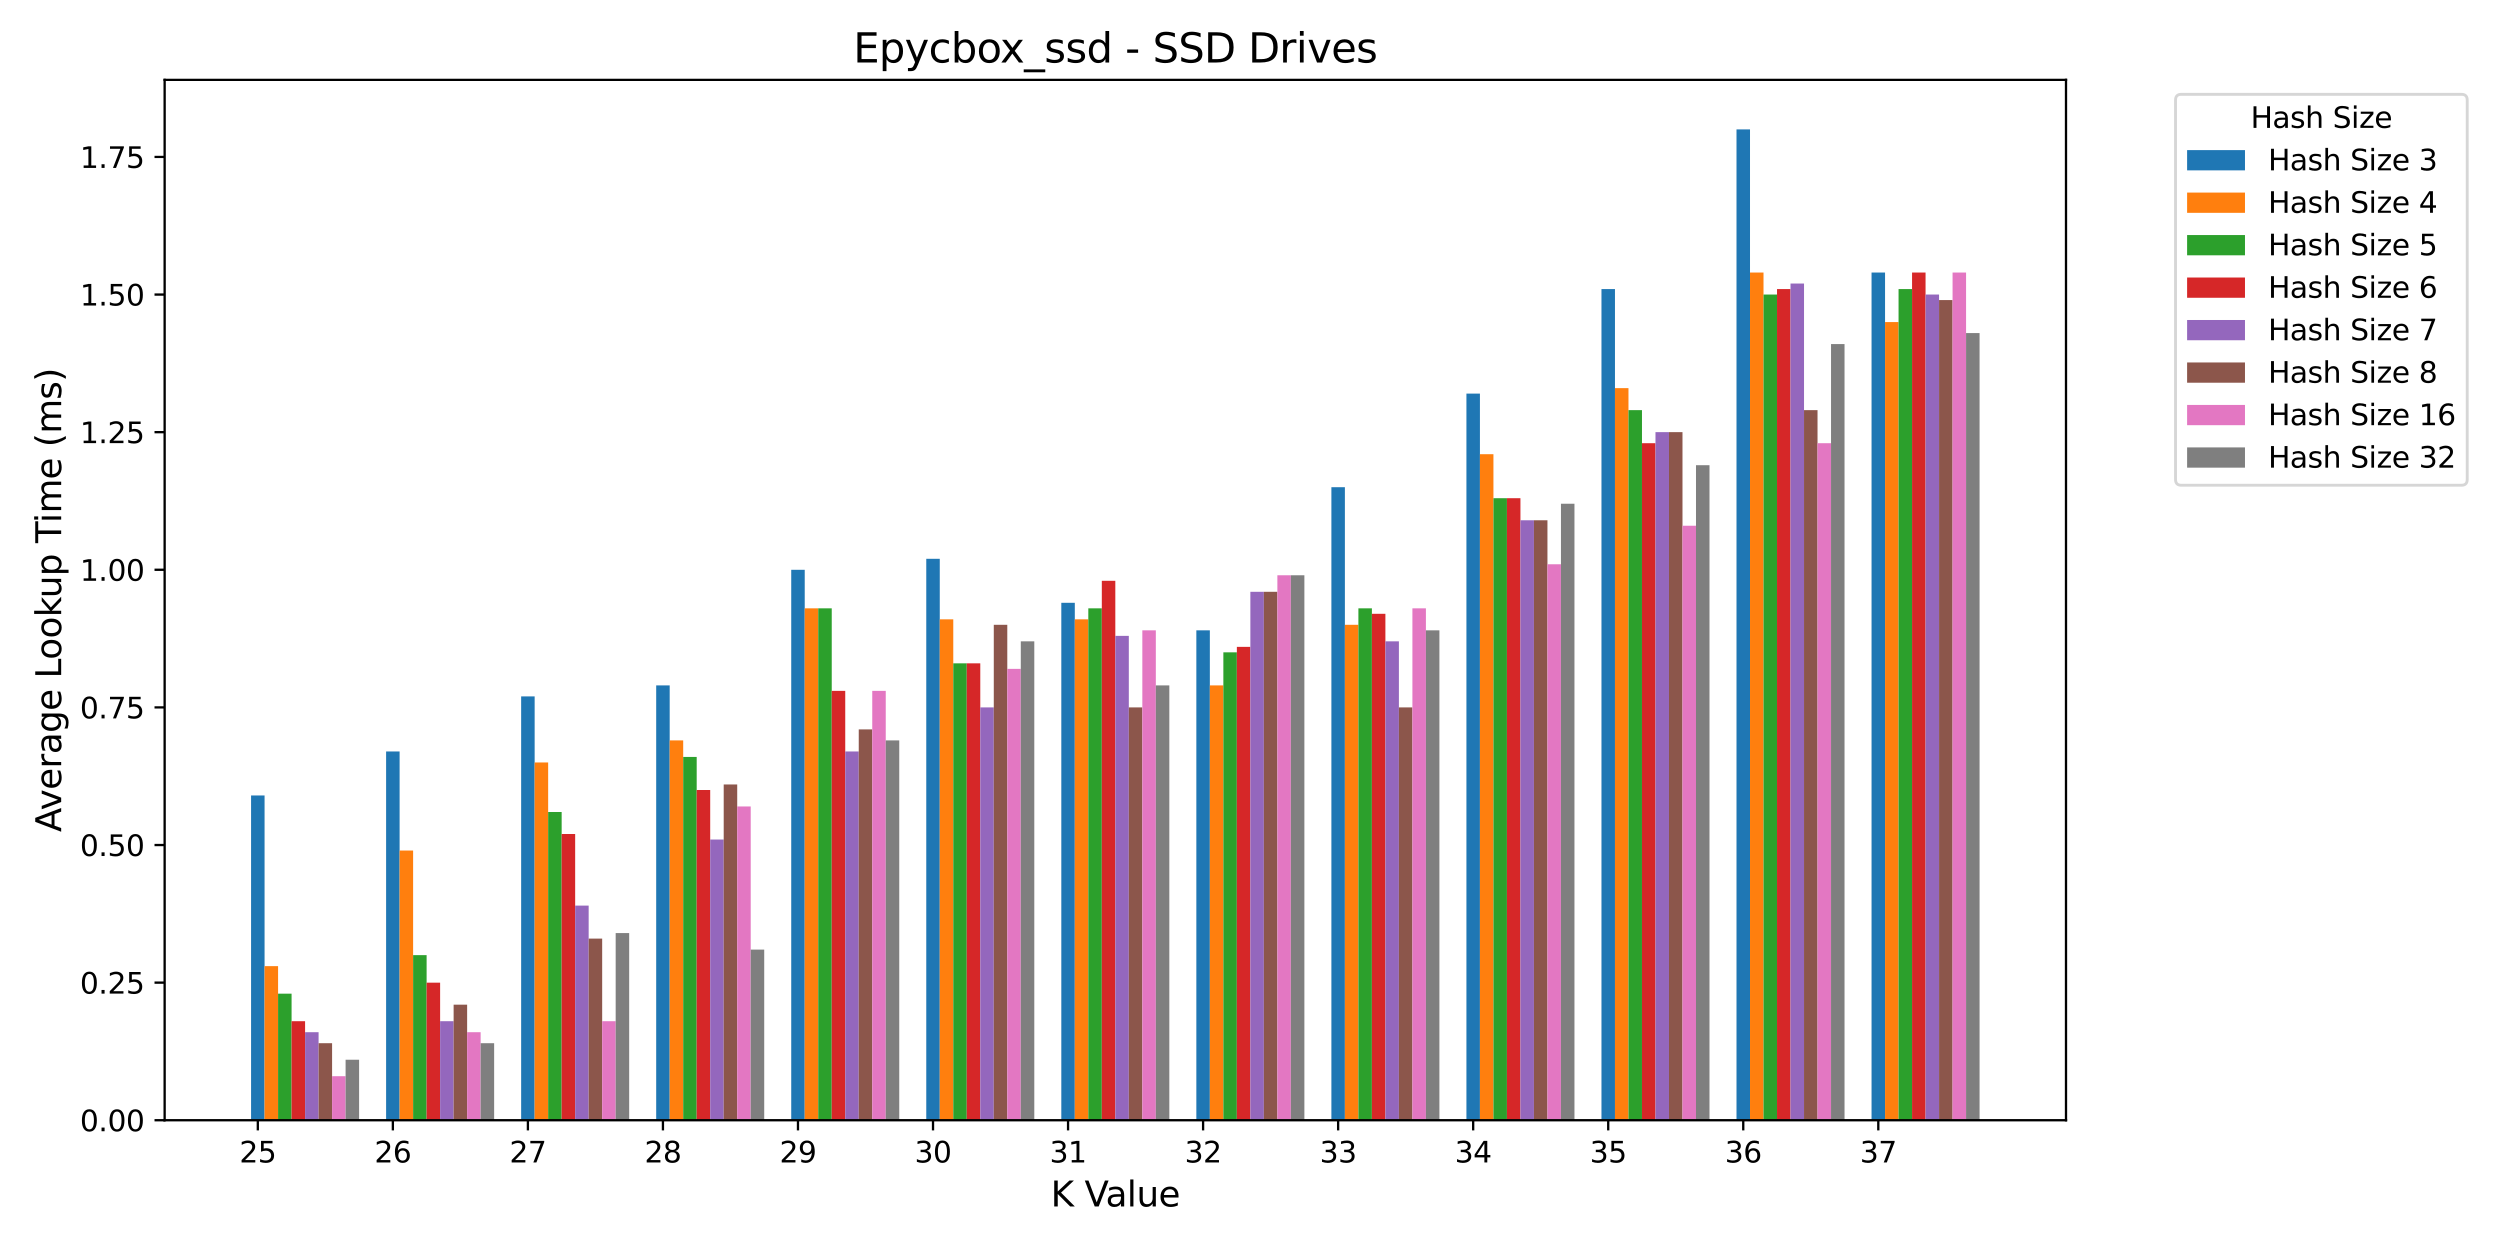 <?xml version="1.0" encoding="utf-8" standalone="no"?>
<!DOCTYPE svg PUBLIC "-//W3C//DTD SVG 1.1//EN"
  "http://www.w3.org/Graphics/SVG/1.1/DTD/svg11.dtd">
<svg xmlns:xlink="http://www.w3.org/1999/xlink" width="864pt" height="432pt" viewBox="0 0 864 432" xmlns="http://www.w3.org/2000/svg" version="1.1">
 <defs>
  <style type="text/css">*{stroke-linejoin: round; stroke-linecap: butt}</style>
 </defs>
 <g id="figure_1">
  <g id="patch_1">
   <path d="M 0 432 
L 864 432 
L 864 0 
L 0 0 
z
" style="fill: #ffffff"/>
  </g>
  <g id="axes_1">
   <g id="patch_2">
    <path d="M 56.9 387.16 
L 714.01 387.16 
L 714.01 27.6 
L 56.9 27.6 
z
" style="fill: #ffffff"/>
   </g>
   <g id="patch_3">
    <path d="M 86.769 387.16 
L 91.436 387.16 
L 91.436 274.916 
L 86.769 274.916 
z
" clip-path="url(#p1b4d7ae58d)" style="fill: #1f77b4"/>
   </g>
   <g id="patch_4">
    <path d="M 133.438 387.16 
L 138.105 387.16 
L 138.105 259.697 
L 133.438 259.697 
z
" clip-path="url(#p1b4d7ae58d)" style="fill: #1f77b4"/>
   </g>
   <g id="patch_5">
    <path d="M 180.108 387.16 
L 184.775 387.16 
L 184.775 240.673 
L 180.108 240.673 
z
" clip-path="url(#p1b4d7ae58d)" style="fill: #1f77b4"/>
   </g>
   <g id="patch_6">
    <path d="M 226.778 387.16 
L 231.445 387.16 
L 231.445 236.868 
L 226.778 236.868 
z
" clip-path="url(#p1b4d7ae58d)" style="fill: #1f77b4"/>
   </g>
   <g id="patch_7">
    <path d="M 273.448 387.16 
L 278.115 387.16 
L 278.115 196.917 
L 273.448 196.917 
z
" clip-path="url(#p1b4d7ae58d)" style="fill: #1f77b4"/>
   </g>
   <g id="patch_8">
    <path d="M 320.117 387.16 
L 324.784 387.16 
L 324.784 193.112 
L 320.117 193.112 
z
" clip-path="url(#p1b4d7ae58d)" style="fill: #1f77b4"/>
   </g>
   <g id="patch_9">
    <path d="M 366.787 387.16 
L 371.454 387.16 
L 371.454 208.331 
L 366.787 208.331 
z
" clip-path="url(#p1b4d7ae58d)" style="fill: #1f77b4"/>
   </g>
   <g id="patch_10">
    <path d="M 413.457 387.16 
L 418.124 387.16 
L 418.124 217.843 
L 413.457 217.843 
z
" clip-path="url(#p1b4d7ae58d)" style="fill: #1f77b4"/>
   </g>
   <g id="patch_11">
    <path d="M 460.127 387.16 
L 464.794 387.16 
L 464.794 168.38 
L 460.127 168.38 
z
" clip-path="url(#p1b4d7ae58d)" style="fill: #1f77b4"/>
   </g>
   <g id="patch_12">
    <path d="M 506.796 387.16 
L 511.463 387.16 
L 511.463 136.039 
L 506.796 136.039 
z
" clip-path="url(#p1b4d7ae58d)" style="fill: #1f77b4"/>
   </g>
   <g id="patch_13">
    <path d="M 553.466 387.16 
L 558.133 387.16 
L 558.133 99.892 
L 553.466 99.892 
z
" clip-path="url(#p1b4d7ae58d)" style="fill: #1f77b4"/>
   </g>
   <g id="patch_14">
    <path d="M 600.136 387.16 
L 604.803 387.16 
L 604.803 44.722 
L 600.136 44.722 
z
" clip-path="url(#p1b4d7ae58d)" style="fill: #1f77b4"/>
   </g>
   <g id="patch_15">
    <path d="M 646.806 387.16 
L 651.473 387.16 
L 651.473 94.185 
L 646.806 94.185 
z
" clip-path="url(#p1b4d7ae58d)" style="fill: #1f77b4"/>
   </g>
   <g id="patch_16">
    <path d="M 91.436 387.16 
L 96.103 387.16 
L 96.103 333.892 
L 91.436 333.892 
z
" clip-path="url(#p1b4d7ae58d)" style="fill: #ff7f0e"/>
   </g>
   <g id="patch_17">
    <path d="M 138.105 387.16 
L 142.772 387.16 
L 142.772 293.941 
L 138.105 293.941 
z
" clip-path="url(#p1b4d7ae58d)" style="fill: #ff7f0e"/>
   </g>
   <g id="patch_18">
    <path d="M 184.775 387.16 
L 189.442 387.16 
L 189.442 263.502 
L 184.775 263.502 
z
" clip-path="url(#p1b4d7ae58d)" style="fill: #ff7f0e"/>
   </g>
   <g id="patch_19">
    <path d="M 231.445 387.16 
L 236.112 387.16 
L 236.112 255.892 
L 231.445 255.892 
z
" clip-path="url(#p1b4d7ae58d)" style="fill: #ff7f0e"/>
   </g>
   <g id="patch_20">
    <path d="M 278.115 387.16 
L 282.782 387.16 
L 282.782 210.234 
L 278.115 210.234 
z
" clip-path="url(#p1b4d7ae58d)" style="fill: #ff7f0e"/>
   </g>
   <g id="patch_21">
    <path d="M 324.784 387.16 
L 329.451 387.16 
L 329.451 214.039 
L 324.784 214.039 
z
" clip-path="url(#p1b4d7ae58d)" style="fill: #ff7f0e"/>
   </g>
   <g id="patch_22">
    <path d="M 371.454 387.16 
L 376.121 387.16 
L 376.121 214.039 
L 371.454 214.039 
z
" clip-path="url(#p1b4d7ae58d)" style="fill: #ff7f0e"/>
   </g>
   <g id="patch_23">
    <path d="M 418.124 387.16 
L 422.791 387.16 
L 422.791 236.868 
L 418.124 236.868 
z
" clip-path="url(#p1b4d7ae58d)" style="fill: #ff7f0e"/>
   </g>
   <g id="patch_24">
    <path d="M 464.794 387.16 
L 469.461 387.16 
L 469.461 215.941 
L 464.794 215.941 
z
" clip-path="url(#p1b4d7ae58d)" style="fill: #ff7f0e"/>
   </g>
   <g id="patch_25">
    <path d="M 511.463 387.16 
L 516.13 387.16 
L 516.13 156.966 
L 511.463 156.966 
z
" clip-path="url(#p1b4d7ae58d)" style="fill: #ff7f0e"/>
   </g>
   <g id="patch_26">
    <path d="M 558.133 387.16 
L 562.8 387.16 
L 562.8 134.136 
L 558.133 134.136 
z
" clip-path="url(#p1b4d7ae58d)" style="fill: #ff7f0e"/>
   </g>
   <g id="patch_27">
    <path d="M 604.803 387.16 
L 609.47 387.16 
L 609.47 94.185 
L 604.803 94.185 
z
" clip-path="url(#p1b4d7ae58d)" style="fill: #ff7f0e"/>
   </g>
   <g id="patch_28">
    <path d="M 651.473 387.16 
L 656.14 387.16 
L 656.14 111.307 
L 651.473 111.307 
z
" clip-path="url(#p1b4d7ae58d)" style="fill: #ff7f0e"/>
   </g>
   <g id="patch_29">
    <path d="M 96.103 387.16 
L 100.77 387.16 
L 100.77 343.404 
L 96.103 343.404 
z
" clip-path="url(#p1b4d7ae58d)" style="fill: #2ca02c"/>
   </g>
   <g id="patch_30">
    <path d="M 142.772 387.16 
L 147.439 387.16 
L 147.439 330.087 
L 142.772 330.087 
z
" clip-path="url(#p1b4d7ae58d)" style="fill: #2ca02c"/>
   </g>
   <g id="patch_31">
    <path d="M 189.442 387.16 
L 194.109 387.16 
L 194.109 280.624 
L 189.442 280.624 
z
" clip-path="url(#p1b4d7ae58d)" style="fill: #2ca02c"/>
   </g>
   <g id="patch_32">
    <path d="M 236.112 387.16 
L 240.779 387.16 
L 240.779 261.599 
L 236.112 261.599 
z
" clip-path="url(#p1b4d7ae58d)" style="fill: #2ca02c"/>
   </g>
   <g id="patch_33">
    <path d="M 282.782 387.16 
L 287.449 387.16 
L 287.449 210.234 
L 282.782 210.234 
z
" clip-path="url(#p1b4d7ae58d)" style="fill: #2ca02c"/>
   </g>
   <g id="patch_34">
    <path d="M 329.451 387.16 
L 334.118 387.16 
L 334.118 229.258 
L 329.451 229.258 
z
" clip-path="url(#p1b4d7ae58d)" style="fill: #2ca02c"/>
   </g>
   <g id="patch_35">
    <path d="M 376.121 387.16 
L 380.788 387.16 
L 380.788 210.234 
L 376.121 210.234 
z
" clip-path="url(#p1b4d7ae58d)" style="fill: #2ca02c"/>
   </g>
   <g id="patch_36">
    <path d="M 422.791 387.16 
L 427.458 387.16 
L 427.458 225.453 
L 422.791 225.453 
z
" clip-path="url(#p1b4d7ae58d)" style="fill: #2ca02c"/>
   </g>
   <g id="patch_37">
    <path d="M 469.461 387.16 
L 474.128 387.16 
L 474.128 210.234 
L 469.461 210.234 
z
" clip-path="url(#p1b4d7ae58d)" style="fill: #2ca02c"/>
   </g>
   <g id="patch_38">
    <path d="M 516.13 387.16 
L 520.797 387.16 
L 520.797 172.185 
L 516.13 172.185 
z
" clip-path="url(#p1b4d7ae58d)" style="fill: #2ca02c"/>
   </g>
   <g id="patch_39">
    <path d="M 562.8 387.16 
L 567.467 387.16 
L 567.467 141.746 
L 562.8 141.746 
z
" clip-path="url(#p1b4d7ae58d)" style="fill: #2ca02c"/>
   </g>
   <g id="patch_40">
    <path d="M 609.47 387.16 
L 614.137 387.16 
L 614.137 101.795 
L 609.47 101.795 
z
" clip-path="url(#p1b4d7ae58d)" style="fill: #2ca02c"/>
   </g>
   <g id="patch_41">
    <path d="M 656.14 387.16 
L 660.806 387.16 
L 660.806 99.892 
L 656.14 99.892 
z
" clip-path="url(#p1b4d7ae58d)" style="fill: #2ca02c"/>
   </g>
   <g id="patch_42">
    <path d="M 100.77 387.16 
L 105.437 387.16 
L 105.437 352.916 
L 100.77 352.916 
z
" clip-path="url(#p1b4d7ae58d)" style="fill: #d62728"/>
   </g>
   <g id="patch_43">
    <path d="M 147.439 387.16 
L 152.106 387.16 
L 152.106 339.599 
L 147.439 339.599 
z
" clip-path="url(#p1b4d7ae58d)" style="fill: #d62728"/>
   </g>
   <g id="patch_44">
    <path d="M 194.109 387.16 
L 198.776 387.16 
L 198.776 288.233 
L 194.109 288.233 
z
" clip-path="url(#p1b4d7ae58d)" style="fill: #d62728"/>
   </g>
   <g id="patch_45">
    <path d="M 240.779 387.16 
L 245.446 387.16 
L 245.446 273.014 
L 240.779 273.014 
z
" clip-path="url(#p1b4d7ae58d)" style="fill: #d62728"/>
   </g>
   <g id="patch_46">
    <path d="M 287.449 387.16 
L 292.116 387.16 
L 292.116 238.77 
L 287.449 238.77 
z
" clip-path="url(#p1b4d7ae58d)" style="fill: #d62728"/>
   </g>
   <g id="patch_47">
    <path d="M 334.118 387.16 
L 338.785 387.16 
L 338.785 229.258 
L 334.118 229.258 
z
" clip-path="url(#p1b4d7ae58d)" style="fill: #d62728"/>
   </g>
   <g id="patch_48">
    <path d="M 380.788 387.16 
L 385.455 387.16 
L 385.455 200.721 
L 380.788 200.721 
z
" clip-path="url(#p1b4d7ae58d)" style="fill: #d62728"/>
   </g>
   <g id="patch_49">
    <path d="M 427.458 387.16 
L 432.125 387.16 
L 432.125 223.551 
L 427.458 223.551 
z
" clip-path="url(#p1b4d7ae58d)" style="fill: #d62728"/>
   </g>
   <g id="patch_50">
    <path d="M 474.128 387.16 
L 478.794 387.16 
L 478.794 212.136 
L 474.128 212.136 
z
" clip-path="url(#p1b4d7ae58d)" style="fill: #d62728"/>
   </g>
   <g id="patch_51">
    <path d="M 520.797 387.16 
L 525.464 387.16 
L 525.464 172.185 
L 520.797 172.185 
z
" clip-path="url(#p1b4d7ae58d)" style="fill: #d62728"/>
   </g>
   <g id="patch_52">
    <path d="M 567.467 387.16 
L 572.134 387.16 
L 572.134 153.161 
L 567.467 153.161 
z
" clip-path="url(#p1b4d7ae58d)" style="fill: #d62728"/>
   </g>
   <g id="patch_53">
    <path d="M 614.137 387.16 
L 618.804 387.16 
L 618.804 99.892 
L 614.137 99.892 
z
" clip-path="url(#p1b4d7ae58d)" style="fill: #d62728"/>
   </g>
   <g id="patch_54">
    <path d="M 660.806 387.16 
L 665.473 387.16 
L 665.473 94.185 
L 660.806 94.185 
z
" clip-path="url(#p1b4d7ae58d)" style="fill: #d62728"/>
   </g>
   <g id="patch_55">
    <path d="M 105.437 387.16 
L 110.104 387.16 
L 110.104 356.721 
L 105.437 356.721 
z
" clip-path="url(#p1b4d7ae58d)" style="fill: #9467bd"/>
   </g>
   <g id="patch_56">
    <path d="M 152.106 387.16 
L 156.773 387.16 
L 156.773 352.916 
L 152.106 352.916 
z
" clip-path="url(#p1b4d7ae58d)" style="fill: #9467bd"/>
   </g>
   <g id="patch_57">
    <path d="M 198.776 387.16 
L 203.443 387.16 
L 203.443 312.965 
L 198.776 312.965 
z
" clip-path="url(#p1b4d7ae58d)" style="fill: #9467bd"/>
   </g>
   <g id="patch_58">
    <path d="M 245.446 387.16 
L 250.113 387.16 
L 250.113 290.136 
L 245.446 290.136 
z
" clip-path="url(#p1b4d7ae58d)" style="fill: #9467bd"/>
   </g>
   <g id="patch_59">
    <path d="M 292.116 387.16 
L 296.782 387.16 
L 296.782 259.697 
L 292.116 259.697 
z
" clip-path="url(#p1b4d7ae58d)" style="fill: #9467bd"/>
   </g>
   <g id="patch_60">
    <path d="M 338.785 387.16 
L 343.452 387.16 
L 343.452 244.477 
L 338.785 244.477 
z
" clip-path="url(#p1b4d7ae58d)" style="fill: #9467bd"/>
   </g>
   <g id="patch_61">
    <path d="M 385.455 387.16 
L 390.122 387.16 
L 390.122 219.746 
L 385.455 219.746 
z
" clip-path="url(#p1b4d7ae58d)" style="fill: #9467bd"/>
   </g>
   <g id="patch_62">
    <path d="M 432.125 387.16 
L 436.792 387.16 
L 436.792 204.526 
L 432.125 204.526 
z
" clip-path="url(#p1b4d7ae58d)" style="fill: #9467bd"/>
   </g>
   <g id="patch_63">
    <path d="M 478.794 387.16 
L 483.461 387.16 
L 483.461 221.648 
L 478.794 221.648 
z
" clip-path="url(#p1b4d7ae58d)" style="fill: #9467bd"/>
   </g>
   <g id="patch_64">
    <path d="M 525.464 387.16 
L 530.131 387.16 
L 530.131 179.795 
L 525.464 179.795 
z
" clip-path="url(#p1b4d7ae58d)" style="fill: #9467bd"/>
   </g>
   <g id="patch_65">
    <path d="M 572.134 387.16 
L 576.801 387.16 
L 576.801 149.356 
L 572.134 149.356 
z
" clip-path="url(#p1b4d7ae58d)" style="fill: #9467bd"/>
   </g>
   <g id="patch_66">
    <path d="M 618.804 387.16 
L 623.471 387.16 
L 623.471 97.99 
L 618.804 97.99 
z
" clip-path="url(#p1b4d7ae58d)" style="fill: #9467bd"/>
   </g>
   <g id="patch_67">
    <path d="M 665.473 387.16 
L 670.14 387.16 
L 670.14 101.795 
L 665.473 101.795 
z
" clip-path="url(#p1b4d7ae58d)" style="fill: #9467bd"/>
   </g>
   <g id="patch_68">
    <path d="M 110.104 387.16 
L 114.77 387.16 
L 114.77 360.526 
L 110.104 360.526 
z
" clip-path="url(#p1b4d7ae58d)" style="fill: #8c564b"/>
   </g>
   <g id="patch_69">
    <path d="M 156.773 387.16 
L 161.44 387.16 
L 161.44 347.209 
L 156.773 347.209 
z
" clip-path="url(#p1b4d7ae58d)" style="fill: #8c564b"/>
   </g>
   <g id="patch_70">
    <path d="M 203.443 387.16 
L 208.11 387.16 
L 208.11 324.38 
L 203.443 324.38 
z
" clip-path="url(#p1b4d7ae58d)" style="fill: #8c564b"/>
   </g>
   <g id="patch_71">
    <path d="M 250.113 387.16 
L 254.78 387.16 
L 254.78 271.112 
L 250.113 271.112 
z
" clip-path="url(#p1b4d7ae58d)" style="fill: #8c564b"/>
   </g>
   <g id="patch_72">
    <path d="M 296.782 387.16 
L 301.449 387.16 
L 301.449 252.087 
L 296.782 252.087 
z
" clip-path="url(#p1b4d7ae58d)" style="fill: #8c564b"/>
   </g>
   <g id="patch_73">
    <path d="M 343.452 387.16 
L 348.119 387.16 
L 348.119 215.941 
L 343.452 215.941 
z
" clip-path="url(#p1b4d7ae58d)" style="fill: #8c564b"/>
   </g>
   <g id="patch_74">
    <path d="M 390.122 387.16 
L 394.789 387.16 
L 394.789 244.477 
L 390.122 244.477 
z
" clip-path="url(#p1b4d7ae58d)" style="fill: #8c564b"/>
   </g>
   <g id="patch_75">
    <path d="M 436.792 387.16 
L 441.459 387.16 
L 441.459 204.526 
L 436.792 204.526 
z
" clip-path="url(#p1b4d7ae58d)" style="fill: #8c564b"/>
   </g>
   <g id="patch_76">
    <path d="M 483.461 387.16 
L 488.128 387.16 
L 488.128 244.477 
L 483.461 244.477 
z
" clip-path="url(#p1b4d7ae58d)" style="fill: #8c564b"/>
   </g>
   <g id="patch_77">
    <path d="M 530.131 387.16 
L 534.798 387.16 
L 534.798 179.795 
L 530.131 179.795 
z
" clip-path="url(#p1b4d7ae58d)" style="fill: #8c564b"/>
   </g>
   <g id="patch_78">
    <path d="M 576.801 387.16 
L 581.468 387.16 
L 581.468 149.356 
L 576.801 149.356 
z
" clip-path="url(#p1b4d7ae58d)" style="fill: #8c564b"/>
   </g>
   <g id="patch_79">
    <path d="M 623.471 387.16 
L 628.138 387.16 
L 628.138 141.746 
L 623.471 141.746 
z
" clip-path="url(#p1b4d7ae58d)" style="fill: #8c564b"/>
   </g>
   <g id="patch_80">
    <path d="M 670.14 387.16 
L 674.807 387.16 
L 674.807 103.697 
L 670.14 103.697 
z
" clip-path="url(#p1b4d7ae58d)" style="fill: #8c564b"/>
   </g>
   <g id="patch_81">
    <path d="M 114.77 387.16 
L 119.437 387.16 
L 119.437 371.941 
L 114.77 371.941 
z
" clip-path="url(#p1b4d7ae58d)" style="fill: #e377c2"/>
   </g>
   <g id="patch_82">
    <path d="M 161.44 387.16 
L 166.107 387.16 
L 166.107 356.721 
L 161.44 356.721 
z
" clip-path="url(#p1b4d7ae58d)" style="fill: #e377c2"/>
   </g>
   <g id="patch_83">
    <path d="M 208.11 387.16 
L 212.777 387.16 
L 212.777 352.916 
L 208.11 352.916 
z
" clip-path="url(#p1b4d7ae58d)" style="fill: #e377c2"/>
   </g>
   <g id="patch_84">
    <path d="M 254.78 387.16 
L 259.447 387.16 
L 259.447 278.721 
L 254.78 278.721 
z
" clip-path="url(#p1b4d7ae58d)" style="fill: #e377c2"/>
   </g>
   <g id="patch_85">
    <path d="M 301.449 387.16 
L 306.116 387.16 
L 306.116 238.77 
L 301.449 238.77 
z
" clip-path="url(#p1b4d7ae58d)" style="fill: #e377c2"/>
   </g>
   <g id="patch_86">
    <path d="M 348.119 387.16 
L 352.786 387.16 
L 352.786 231.16 
L 348.119 231.16 
z
" clip-path="url(#p1b4d7ae58d)" style="fill: #e377c2"/>
   </g>
   <g id="patch_87">
    <path d="M 394.789 387.16 
L 399.456 387.16 
L 399.456 217.843 
L 394.789 217.843 
z
" clip-path="url(#p1b4d7ae58d)" style="fill: #e377c2"/>
   </g>
   <g id="patch_88">
    <path d="M 441.459 387.16 
L 446.126 387.16 
L 446.126 198.819 
L 441.459 198.819 
z
" clip-path="url(#p1b4d7ae58d)" style="fill: #e377c2"/>
   </g>
   <g id="patch_89">
    <path d="M 488.128 387.16 
L 492.795 387.16 
L 492.795 210.234 
L 488.128 210.234 
z
" clip-path="url(#p1b4d7ae58d)" style="fill: #e377c2"/>
   </g>
   <g id="patch_90">
    <path d="M 534.798 387.16 
L 539.465 387.16 
L 539.465 195.014 
L 534.798 195.014 
z
" clip-path="url(#p1b4d7ae58d)" style="fill: #e377c2"/>
   </g>
   <g id="patch_91">
    <path d="M 581.468 387.16 
L 586.135 387.16 
L 586.135 181.697 
L 581.468 181.697 
z
" clip-path="url(#p1b4d7ae58d)" style="fill: #e377c2"/>
   </g>
   <g id="patch_92">
    <path d="M 628.138 387.16 
L 632.805 387.16 
L 632.805 153.161 
L 628.138 153.161 
z
" clip-path="url(#p1b4d7ae58d)" style="fill: #e377c2"/>
   </g>
   <g id="patch_93">
    <path d="M 674.807 387.16 
L 679.474 387.16 
L 679.474 94.185 
L 674.807 94.185 
z
" clip-path="url(#p1b4d7ae58d)" style="fill: #e377c2"/>
   </g>
   <g id="patch_94">
    <path d="M 119.437 387.16 
L 124.104 387.16 
L 124.104 366.233 
L 119.437 366.233 
z
" clip-path="url(#p1b4d7ae58d)" style="fill: #7f7f7f"/>
   </g>
   <g id="patch_95">
    <path d="M 166.107 387.16 
L 170.774 387.16 
L 170.774 360.526 
L 166.107 360.526 
z
" clip-path="url(#p1b4d7ae58d)" style="fill: #7f7f7f"/>
   </g>
   <g id="patch_96">
    <path d="M 212.777 387.16 
L 217.444 387.16 
L 217.444 322.477 
L 212.777 322.477 
z
" clip-path="url(#p1b4d7ae58d)" style="fill: #7f7f7f"/>
   </g>
   <g id="patch_97">
    <path d="M 259.447 387.16 
L 264.114 387.16 
L 264.114 328.185 
L 259.447 328.185 
z
" clip-path="url(#p1b4d7ae58d)" style="fill: #7f7f7f"/>
   </g>
   <g id="patch_98">
    <path d="M 306.116 387.16 
L 310.783 387.16 
L 310.783 255.892 
L 306.116 255.892 
z
" clip-path="url(#p1b4d7ae58d)" style="fill: #7f7f7f"/>
   </g>
   <g id="patch_99">
    <path d="M 352.786 387.16 
L 357.453 387.16 
L 357.453 221.648 
L 352.786 221.648 
z
" clip-path="url(#p1b4d7ae58d)" style="fill: #7f7f7f"/>
   </g>
   <g id="patch_100">
    <path d="M 399.456 387.16 
L 404.123 387.16 
L 404.123 236.868 
L 399.456 236.868 
z
" clip-path="url(#p1b4d7ae58d)" style="fill: #7f7f7f"/>
   </g>
   <g id="patch_101">
    <path d="M 446.126 387.16 
L 450.793 387.16 
L 450.793 198.819 
L 446.126 198.819 
z
" clip-path="url(#p1b4d7ae58d)" style="fill: #7f7f7f"/>
   </g>
   <g id="patch_102">
    <path d="M 492.795 387.16 
L 497.462 387.16 
L 497.462 217.843 
L 492.795 217.843 
z
" clip-path="url(#p1b4d7ae58d)" style="fill: #7f7f7f"/>
   </g>
   <g id="patch_103">
    <path d="M 539.465 387.16 
L 544.132 387.16 
L 544.132 174.087 
L 539.465 174.087 
z
" clip-path="url(#p1b4d7ae58d)" style="fill: #7f7f7f"/>
   </g>
   <g id="patch_104">
    <path d="M 586.135 387.16 
L 590.802 387.16 
L 590.802 160.77 
L 586.135 160.77 
z
" clip-path="url(#p1b4d7ae58d)" style="fill: #7f7f7f"/>
   </g>
   <g id="patch_105">
    <path d="M 632.805 387.16 
L 637.472 387.16 
L 637.472 118.917 
L 632.805 118.917 
z
" clip-path="url(#p1b4d7ae58d)" style="fill: #7f7f7f"/>
   </g>
   <g id="patch_106">
    <path d="M 679.474 387.16 
L 684.141 387.16 
L 684.141 115.112 
L 679.474 115.112 
z
" clip-path="url(#p1b4d7ae58d)" style="fill: #7f7f7f"/>
   </g>
   <g id="matplotlib.axis_1">
    <g id="xtick_1">
     <g id="line2d_1">
      <defs>
       <path id="mf24b8041d6" d="M 0 0 
L 0 3.5 
" style="stroke: #000000; stroke-width: 0.8"/>
      </defs>
      <g>
       <use xlink:href="#mf24b8041d6" x="89.102" y="387.16" style="stroke: #000000; stroke-width: 0.8"/>
      </g>
     </g>
     <g id="text_1">
      <!-- 25 -->
      <g transform="translate(82.74 401.758) scale(0.1 -0.1)">
       <defs>
        <path id="DejaVuSans-32" d="M 1228 531 
L 3431 531 
L 3431 0 
L 469 0 
L 469 531 
Q 828 903 1448 1529 
Q 2069 2156 2228 2338 
Q 2531 2678 2651 2914 
Q 2772 3150 2772 3378 
Q 2772 3750 2511 3984 
Q 2250 4219 1831 4219 
Q 1534 4219 1204 4116 
Q 875 4013 500 3803 
L 500 4441 
Q 881 4594 1212 4672 
Q 1544 4750 1819 4750 
Q 2544 4750 2975 4387 
Q 3406 4025 3406 3419 
Q 3406 3131 3298 2873 
Q 3191 2616 2906 2266 
Q 2828 2175 2409 1742 
Q 1991 1309 1228 531 
z
" transform="scale(0.016)"/>
        <path id="DejaVuSans-35" d="M 691 4666 
L 3169 4666 
L 3169 4134 
L 1269 4134 
L 1269 2991 
Q 1406 3038 1543 3061 
Q 1681 3084 1819 3084 
Q 2600 3084 3056 2656 
Q 3513 2228 3513 1497 
Q 3513 744 3044 326 
Q 2575 -91 1722 -91 
Q 1428 -91 1123 -41 
Q 819 9 494 109 
L 494 744 
Q 775 591 1075 516 
Q 1375 441 1709 441 
Q 2250 441 2565 725 
Q 2881 1009 2881 1497 
Q 2881 1984 2565 2268 
Q 2250 2553 1709 2553 
Q 1456 2553 1204 2497 
Q 953 2441 691 2322 
L 691 4666 
z
" transform="scale(0.016)"/>
       </defs>
       <use xlink:href="#DejaVuSans-32"/>
       <use xlink:href="#DejaVuSans-35" x="63.623"/>
      </g>
     </g>
    </g>
    <g id="xtick_2">
     <g id="line2d_2">
      <g>
       <use xlink:href="#mf24b8041d6" x="135.772" y="387.16" style="stroke: #000000; stroke-width: 0.8"/>
      </g>
     </g>
     <g id="text_2">
      <!-- 26 -->
      <g transform="translate(129.409 401.758) scale(0.1 -0.1)">
       <defs>
        <path id="DejaVuSans-36" d="M 2113 2584 
Q 1688 2584 1439 2293 
Q 1191 2003 1191 1497 
Q 1191 994 1439 701 
Q 1688 409 2113 409 
Q 2538 409 2786 701 
Q 3034 994 3034 1497 
Q 3034 2003 2786 2293 
Q 2538 2584 2113 2584 
z
M 3366 4563 
L 3366 3988 
Q 3128 4100 2886 4159 
Q 2644 4219 2406 4219 
Q 1781 4219 1451 3797 
Q 1122 3375 1075 2522 
Q 1259 2794 1537 2939 
Q 1816 3084 2150 3084 
Q 2853 3084 3261 2657 
Q 3669 2231 3669 1497 
Q 3669 778 3244 343 
Q 2819 -91 2113 -91 
Q 1303 -91 875 529 
Q 447 1150 447 2328 
Q 447 3434 972 4092 
Q 1497 4750 2381 4750 
Q 2619 4750 2861 4703 
Q 3103 4656 3366 4563 
z
" transform="scale(0.016)"/>
       </defs>
       <use xlink:href="#DejaVuSans-32"/>
       <use xlink:href="#DejaVuSans-36" x="63.623"/>
      </g>
     </g>
    </g>
    <g id="xtick_3">
     <g id="line2d_3">
      <g>
       <use xlink:href="#mf24b8041d6" x="182.442" y="387.16" style="stroke: #000000; stroke-width: 0.8"/>
      </g>
     </g>
     <g id="text_3">
      <!-- 27 -->
      <g transform="translate(176.079 401.758) scale(0.1 -0.1)">
       <defs>
        <path id="DejaVuSans-37" d="M 525 4666 
L 3525 4666 
L 3525 4397 
L 1831 0 
L 1172 0 
L 2766 4134 
L 525 4134 
L 525 4666 
z
" transform="scale(0.016)"/>
       </defs>
       <use xlink:href="#DejaVuSans-32"/>
       <use xlink:href="#DejaVuSans-37" x="63.623"/>
      </g>
     </g>
    </g>
    <g id="xtick_4">
     <g id="line2d_4">
      <g>
       <use xlink:href="#mf24b8041d6" x="229.111" y="387.16" style="stroke: #000000; stroke-width: 0.8"/>
      </g>
     </g>
     <g id="text_4">
      <!-- 28 -->
      <g transform="translate(222.749 401.758) scale(0.1 -0.1)">
       <defs>
        <path id="DejaVuSans-38" d="M 2034 2216 
Q 1584 2216 1326 1975 
Q 1069 1734 1069 1313 
Q 1069 891 1326 650 
Q 1584 409 2034 409 
Q 2484 409 2743 651 
Q 3003 894 3003 1313 
Q 3003 1734 2745 1975 
Q 2488 2216 2034 2216 
z
M 1403 2484 
Q 997 2584 770 2862 
Q 544 3141 544 3541 
Q 544 4100 942 4425 
Q 1341 4750 2034 4750 
Q 2731 4750 3128 4425 
Q 3525 4100 3525 3541 
Q 3525 3141 3298 2862 
Q 3072 2584 2669 2484 
Q 3125 2378 3379 2068 
Q 3634 1759 3634 1313 
Q 3634 634 3220 271 
Q 2806 -91 2034 -91 
Q 1263 -91 848 271 
Q 434 634 434 1313 
Q 434 1759 690 2068 
Q 947 2378 1403 2484 
z
M 1172 3481 
Q 1172 3119 1398 2916 
Q 1625 2713 2034 2713 
Q 2441 2713 2670 2916 
Q 2900 3119 2900 3481 
Q 2900 3844 2670 4047 
Q 2441 4250 2034 4250 
Q 1625 4250 1398 4047 
Q 1172 3844 1172 3481 
z
" transform="scale(0.016)"/>
       </defs>
       <use xlink:href="#DejaVuSans-32"/>
       <use xlink:href="#DejaVuSans-38" x="63.623"/>
      </g>
     </g>
    </g>
    <g id="xtick_5">
     <g id="line2d_5">
      <g>
       <use xlink:href="#mf24b8041d6" x="275.781" y="387.16" style="stroke: #000000; stroke-width: 0.8"/>
      </g>
     </g>
     <g id="text_5">
      <!-- 29 -->
      <g transform="translate(269.419 401.758) scale(0.1 -0.1)">
       <defs>
        <path id="DejaVuSans-39" d="M 703 97 
L 703 672 
Q 941 559 1184 500 
Q 1428 441 1663 441 
Q 2288 441 2617 861 
Q 2947 1281 2994 2138 
Q 2813 1869 2534 1725 
Q 2256 1581 1919 1581 
Q 1219 1581 811 2004 
Q 403 2428 403 3163 
Q 403 3881 828 4315 
Q 1253 4750 1959 4750 
Q 2769 4750 3195 4129 
Q 3622 3509 3622 2328 
Q 3622 1225 3098 567 
Q 2575 -91 1691 -91 
Q 1453 -91 1209 -44 
Q 966 3 703 97 
z
M 1959 2075 
Q 2384 2075 2632 2365 
Q 2881 2656 2881 3163 
Q 2881 3666 2632 3958 
Q 2384 4250 1959 4250 
Q 1534 4250 1286 3958 
Q 1038 3666 1038 3163 
Q 1038 2656 1286 2365 
Q 1534 2075 1959 2075 
z
" transform="scale(0.016)"/>
       </defs>
       <use xlink:href="#DejaVuSans-32"/>
       <use xlink:href="#DejaVuSans-39" x="63.623"/>
      </g>
     </g>
    </g>
    <g id="xtick_6">
     <g id="line2d_6">
      <g>
       <use xlink:href="#mf24b8041d6" x="322.451" y="387.16" style="stroke: #000000; stroke-width: 0.8"/>
      </g>
     </g>
     <g id="text_6">
      <!-- 30 -->
      <g transform="translate(316.088 401.758) scale(0.1 -0.1)">
       <defs>
        <path id="DejaVuSans-33" d="M 2597 2516 
Q 3050 2419 3304 2112 
Q 3559 1806 3559 1356 
Q 3559 666 3084 287 
Q 2609 -91 1734 -91 
Q 1441 -91 1130 -33 
Q 819 25 488 141 
L 488 750 
Q 750 597 1062 519 
Q 1375 441 1716 441 
Q 2309 441 2620 675 
Q 2931 909 2931 1356 
Q 2931 1769 2642 2001 
Q 2353 2234 1838 2234 
L 1294 2234 
L 1294 2753 
L 1863 2753 
Q 2328 2753 2575 2939 
Q 2822 3125 2822 3475 
Q 2822 3834 2567 4026 
Q 2313 4219 1838 4219 
Q 1578 4219 1281 4162 
Q 984 4106 628 3988 
L 628 4550 
Q 988 4650 1302 4700 
Q 1616 4750 1894 4750 
Q 2613 4750 3031 4423 
Q 3450 4097 3450 3541 
Q 3450 3153 3228 2886 
Q 3006 2619 2597 2516 
z
" transform="scale(0.016)"/>
        <path id="DejaVuSans-30" d="M 2034 4250 
Q 1547 4250 1301 3770 
Q 1056 3291 1056 2328 
Q 1056 1369 1301 889 
Q 1547 409 2034 409 
Q 2525 409 2770 889 
Q 3016 1369 3016 2328 
Q 3016 3291 2770 3770 
Q 2525 4250 2034 4250 
z
M 2034 4750 
Q 2819 4750 3233 4129 
Q 3647 3509 3647 2328 
Q 3647 1150 3233 529 
Q 2819 -91 2034 -91 
Q 1250 -91 836 529 
Q 422 1150 422 2328 
Q 422 3509 836 4129 
Q 1250 4750 2034 4750 
z
" transform="scale(0.016)"/>
       </defs>
       <use xlink:href="#DejaVuSans-33"/>
       <use xlink:href="#DejaVuSans-30" x="63.623"/>
      </g>
     </g>
    </g>
    <g id="xtick_7">
     <g id="line2d_7">
      <g>
       <use xlink:href="#mf24b8041d6" x="369.121" y="387.16" style="stroke: #000000; stroke-width: 0.8"/>
      </g>
     </g>
     <g id="text_7">
      <!-- 31 -->
      <g transform="translate(362.758 401.758) scale(0.1 -0.1)">
       <defs>
        <path id="DejaVuSans-31" d="M 794 531 
L 1825 531 
L 1825 4091 
L 703 3866 
L 703 4441 
L 1819 4666 
L 2450 4666 
L 2450 531 
L 3481 531 
L 3481 0 
L 794 0 
L 794 531 
z
" transform="scale(0.016)"/>
       </defs>
       <use xlink:href="#DejaVuSans-33"/>
       <use xlink:href="#DejaVuSans-31" x="63.623"/>
      </g>
     </g>
    </g>
    <g id="xtick_8">
     <g id="line2d_8">
      <g>
       <use xlink:href="#mf24b8041d6" x="415.79" y="387.16" style="stroke: #000000; stroke-width: 0.8"/>
      </g>
     </g>
     <g id="text_8">
      <!-- 32 -->
      <g transform="translate(409.428 401.758) scale(0.1 -0.1)">
       <use xlink:href="#DejaVuSans-33"/>
       <use xlink:href="#DejaVuSans-32" x="63.623"/>
      </g>
     </g>
    </g>
    <g id="xtick_9">
     <g id="line2d_9">
      <g>
       <use xlink:href="#mf24b8041d6" x="462.46" y="387.16" style="stroke: #000000; stroke-width: 0.8"/>
      </g>
     </g>
     <g id="text_9">
      <!-- 33 -->
      <g transform="translate(456.098 401.758) scale(0.1 -0.1)">
       <use xlink:href="#DejaVuSans-33"/>
       <use xlink:href="#DejaVuSans-33" x="63.623"/>
      </g>
     </g>
    </g>
    <g id="xtick_10">
     <g id="line2d_10">
      <g>
       <use xlink:href="#mf24b8041d6" x="509.13" y="387.16" style="stroke: #000000; stroke-width: 0.8"/>
      </g>
     </g>
     <g id="text_10">
      <!-- 34 -->
      <g transform="translate(502.767 401.758) scale(0.1 -0.1)">
       <defs>
        <path id="DejaVuSans-34" d="M 2419 4116 
L 825 1625 
L 2419 1625 
L 2419 4116 
z
M 2253 4666 
L 3047 4666 
L 3047 1625 
L 3713 1625 
L 3713 1100 
L 3047 1100 
L 3047 0 
L 2419 0 
L 2419 1100 
L 313 1100 
L 313 1709 
L 2253 4666 
z
" transform="scale(0.016)"/>
       </defs>
       <use xlink:href="#DejaVuSans-33"/>
       <use xlink:href="#DejaVuSans-34" x="63.623"/>
      </g>
     </g>
    </g>
    <g id="xtick_11">
     <g id="line2d_11">
      <g>
       <use xlink:href="#mf24b8041d6" x="555.8" y="387.16" style="stroke: #000000; stroke-width: 0.8"/>
      </g>
     </g>
     <g id="text_11">
      <!-- 35 -->
      <g transform="translate(549.437 401.758) scale(0.1 -0.1)">
       <use xlink:href="#DejaVuSans-33"/>
       <use xlink:href="#DejaVuSans-35" x="63.623"/>
      </g>
     </g>
    </g>
    <g id="xtick_12">
     <g id="line2d_12">
      <g>
       <use xlink:href="#mf24b8041d6" x="602.469" y="387.16" style="stroke: #000000; stroke-width: 0.8"/>
      </g>
     </g>
     <g id="text_12">
      <!-- 36 -->
      <g transform="translate(596.107 401.758) scale(0.1 -0.1)">
       <use xlink:href="#DejaVuSans-33"/>
       <use xlink:href="#DejaVuSans-36" x="63.623"/>
      </g>
     </g>
    </g>
    <g id="xtick_13">
     <g id="line2d_13">
      <g>
       <use xlink:href="#mf24b8041d6" x="649.139" y="387.16" style="stroke: #000000; stroke-width: 0.8"/>
      </g>
     </g>
     <g id="text_13">
      <!-- 37 -->
      <g transform="translate(642.777 401.758) scale(0.1 -0.1)">
       <use xlink:href="#DejaVuSans-33"/>
       <use xlink:href="#DejaVuSans-37" x="63.623"/>
      </g>
     </g>
    </g>
    <g id="text_14">
     <!-- K Value -->
     <g transform="translate(363.136 416.956) scale(0.12 -0.12)">
      <defs>
       <path id="DejaVuSans-4b" d="M 628 4666 
L 1259 4666 
L 1259 2694 
L 3353 4666 
L 4166 4666 
L 1850 2491 
L 4331 0 
L 3500 0 
L 1259 2247 
L 1259 0 
L 628 0 
L 628 4666 
z
" transform="scale(0.016)"/>
       <path id="DejaVuSans-20" transform="scale(0.016)"/>
       <path id="DejaVuSans-56" d="M 1831 0 
L 50 4666 
L 709 4666 
L 2188 738 
L 3669 4666 
L 4325 4666 
L 2547 0 
L 1831 0 
z
" transform="scale(0.016)"/>
       <path id="DejaVuSans-61" d="M 2194 1759 
Q 1497 1759 1228 1600 
Q 959 1441 959 1056 
Q 959 750 1161 570 
Q 1363 391 1709 391 
Q 2188 391 2477 730 
Q 2766 1069 2766 1631 
L 2766 1759 
L 2194 1759 
z
M 3341 1997 
L 3341 0 
L 2766 0 
L 2766 531 
Q 2569 213 2275 61 
Q 1981 -91 1556 -91 
Q 1019 -91 701 211 
Q 384 513 384 1019 
Q 384 1609 779 1909 
Q 1175 2209 1959 2209 
L 2766 2209 
L 2766 2266 
Q 2766 2663 2505 2880 
Q 2244 3097 1772 3097 
Q 1472 3097 1187 3025 
Q 903 2953 641 2809 
L 641 3341 
Q 956 3463 1253 3523 
Q 1550 3584 1831 3584 
Q 2591 3584 2966 3190 
Q 3341 2797 3341 1997 
z
" transform="scale(0.016)"/>
       <path id="DejaVuSans-6c" d="M 603 4863 
L 1178 4863 
L 1178 0 
L 603 0 
L 603 4863 
z
" transform="scale(0.016)"/>
       <path id="DejaVuSans-75" d="M 544 1381 
L 544 3500 
L 1119 3500 
L 1119 1403 
Q 1119 906 1312 657 
Q 1506 409 1894 409 
Q 2359 409 2629 706 
Q 2900 1003 2900 1516 
L 2900 3500 
L 3475 3500 
L 3475 0 
L 2900 0 
L 2900 538 
Q 2691 219 2414 64 
Q 2138 -91 1772 -91 
Q 1169 -91 856 284 
Q 544 659 544 1381 
z
M 1991 3584 
L 1991 3584 
z
" transform="scale(0.016)"/>
       <path id="DejaVuSans-65" d="M 3597 1894 
L 3597 1613 
L 953 1613 
Q 991 1019 1311 708 
Q 1631 397 2203 397 
Q 2534 397 2845 478 
Q 3156 559 3463 722 
L 3463 178 
Q 3153 47 2828 -22 
Q 2503 -91 2169 -91 
Q 1331 -91 842 396 
Q 353 884 353 1716 
Q 353 2575 817 3079 
Q 1281 3584 2069 3584 
Q 2775 3584 3186 3129 
Q 3597 2675 3597 1894 
z
M 3022 2063 
Q 3016 2534 2758 2815 
Q 2500 3097 2075 3097 
Q 1594 3097 1305 2825 
Q 1016 2553 972 2059 
L 3022 2063 
z
" transform="scale(0.016)"/>
      </defs>
      <use xlink:href="#DejaVuSans-4b"/>
      <use xlink:href="#DejaVuSans-20" x="65.576"/>
      <use xlink:href="#DejaVuSans-56" x="97.363"/>
      <use xlink:href="#DejaVuSans-61" x="158.021"/>
      <use xlink:href="#DejaVuSans-6c" x="219.301"/>
      <use xlink:href="#DejaVuSans-75" x="247.084"/>
      <use xlink:href="#DejaVuSans-65" x="310.463"/>
     </g>
    </g>
   </g>
   <g id="matplotlib.axis_2">
    <g id="ytick_1">
     <g id="line2d_14">
      <defs>
       <path id="mda56a513d1" d="M 0 0 
L -3.5 0 
" style="stroke: #000000; stroke-width: 0.8"/>
      </defs>
      <g>
       <use xlink:href="#mda56a513d1" x="56.9" y="387.16" style="stroke: #000000; stroke-width: 0.8"/>
      </g>
     </g>
     <g id="text_15">
      <!-- 0.00 -->
      <g transform="translate(27.634 390.959) scale(0.1 -0.1)">
       <defs>
        <path id="DejaVuSans-2e" d="M 684 794 
L 1344 794 
L 1344 0 
L 684 0 
L 684 794 
z
" transform="scale(0.016)"/>
       </defs>
       <use xlink:href="#DejaVuSans-30"/>
       <use xlink:href="#DejaVuSans-2e" x="63.623"/>
       <use xlink:href="#DejaVuSans-30" x="95.41"/>
       <use xlink:href="#DejaVuSans-30" x="159.033"/>
      </g>
     </g>
    </g>
    <g id="ytick_2">
     <g id="line2d_15">
      <g>
       <use xlink:href="#mda56a513d1" x="56.9" y="339.599" style="stroke: #000000; stroke-width: 0.8"/>
      </g>
     </g>
     <g id="text_16">
      <!-- 0.25 -->
      <g transform="translate(27.634 343.398) scale(0.1 -0.1)">
       <use xlink:href="#DejaVuSans-30"/>
       <use xlink:href="#DejaVuSans-2e" x="63.623"/>
       <use xlink:href="#DejaVuSans-32" x="95.41"/>
       <use xlink:href="#DejaVuSans-35" x="159.033"/>
      </g>
     </g>
    </g>
    <g id="ytick_3">
     <g id="line2d_16">
      <g>
       <use xlink:href="#mda56a513d1" x="56.9" y="292.038" style="stroke: #000000; stroke-width: 0.8"/>
      </g>
     </g>
     <g id="text_17">
      <!-- 0.50 -->
      <g transform="translate(27.634 295.838) scale(0.1 -0.1)">
       <use xlink:href="#DejaVuSans-30"/>
       <use xlink:href="#DejaVuSans-2e" x="63.623"/>
       <use xlink:href="#DejaVuSans-35" x="95.41"/>
       <use xlink:href="#DejaVuSans-30" x="159.033"/>
      </g>
     </g>
    </g>
    <g id="ytick_4">
     <g id="line2d_17">
      <g>
       <use xlink:href="#mda56a513d1" x="56.9" y="244.477" style="stroke: #000000; stroke-width: 0.8"/>
      </g>
     </g>
     <g id="text_18">
      <!-- 0.75 -->
      <g transform="translate(27.634 248.277) scale(0.1 -0.1)">
       <use xlink:href="#DejaVuSans-30"/>
       <use xlink:href="#DejaVuSans-2e" x="63.623"/>
       <use xlink:href="#DejaVuSans-37" x="95.41"/>
       <use xlink:href="#DejaVuSans-35" x="159.033"/>
      </g>
     </g>
    </g>
    <g id="ytick_5">
     <g id="line2d_18">
      <g>
       <use xlink:href="#mda56a513d1" x="56.9" y="196.917" style="stroke: #000000; stroke-width: 0.8"/>
      </g>
     </g>
     <g id="text_19">
      <!-- 1.00 -->
      <g transform="translate(27.634 200.716) scale(0.1 -0.1)">
       <use xlink:href="#DejaVuSans-31"/>
       <use xlink:href="#DejaVuSans-2e" x="63.623"/>
       <use xlink:href="#DejaVuSans-30" x="95.41"/>
       <use xlink:href="#DejaVuSans-30" x="159.033"/>
      </g>
     </g>
    </g>
    <g id="ytick_6">
     <g id="line2d_19">
      <g>
       <use xlink:href="#mda56a513d1" x="56.9" y="149.356" style="stroke: #000000; stroke-width: 0.8"/>
      </g>
     </g>
     <g id="text_20">
      <!-- 1.25 -->
      <g transform="translate(27.634 153.155) scale(0.1 -0.1)">
       <use xlink:href="#DejaVuSans-31"/>
       <use xlink:href="#DejaVuSans-2e" x="63.623"/>
       <use xlink:href="#DejaVuSans-32" x="95.41"/>
       <use xlink:href="#DejaVuSans-35" x="159.033"/>
      </g>
     </g>
    </g>
    <g id="ytick_7">
     <g id="line2d_20">
      <g>
       <use xlink:href="#mda56a513d1" x="56.9" y="101.795" style="stroke: #000000; stroke-width: 0.8"/>
      </g>
     </g>
     <g id="text_21">
      <!-- 1.50 -->
      <g transform="translate(27.634 105.594) scale(0.1 -0.1)">
       <use xlink:href="#DejaVuSans-31"/>
       <use xlink:href="#DejaVuSans-2e" x="63.623"/>
       <use xlink:href="#DejaVuSans-35" x="95.41"/>
       <use xlink:href="#DejaVuSans-30" x="159.033"/>
      </g>
     </g>
    </g>
    <g id="ytick_8">
     <g id="line2d_21">
      <g>
       <use xlink:href="#mda56a513d1" x="56.9" y="54.234" style="stroke: #000000; stroke-width: 0.8"/>
      </g>
     </g>
     <g id="text_22">
      <!-- 1.75 -->
      <g transform="translate(27.634 58.033) scale(0.1 -0.1)">
       <use xlink:href="#DejaVuSans-31"/>
       <use xlink:href="#DejaVuSans-2e" x="63.623"/>
       <use xlink:href="#DejaVuSans-37" x="95.41"/>
       <use xlink:href="#DejaVuSans-35" x="159.033"/>
      </g>
     </g>
    </g>
    <g id="text_23">
     <!-- Average Lookup Time (ms) -->
     <g transform="translate(21.139 287.551) rotate(-90) scale(0.12 -0.12)">
      <defs>
       <path id="DejaVuSans-41" d="M 2188 4044 
L 1331 1722 
L 3047 1722 
L 2188 4044 
z
M 1831 4666 
L 2547 4666 
L 4325 0 
L 3669 0 
L 3244 1197 
L 1141 1197 
L 716 0 
L 50 0 
L 1831 4666 
z
" transform="scale(0.016)"/>
       <path id="DejaVuSans-76" d="M 191 3500 
L 800 3500 
L 1894 563 
L 2988 3500 
L 3597 3500 
L 2284 0 
L 1503 0 
L 191 3500 
z
" transform="scale(0.016)"/>
       <path id="DejaVuSans-72" d="M 2631 2963 
Q 2534 3019 2420 3045 
Q 2306 3072 2169 3072 
Q 1681 3072 1420 2755 
Q 1159 2438 1159 1844 
L 1159 0 
L 581 0 
L 581 3500 
L 1159 3500 
L 1159 2956 
Q 1341 3275 1631 3429 
Q 1922 3584 2338 3584 
Q 2397 3584 2469 3576 
Q 2541 3569 2628 3553 
L 2631 2963 
z
" transform="scale(0.016)"/>
       <path id="DejaVuSans-67" d="M 2906 1791 
Q 2906 2416 2648 2759 
Q 2391 3103 1925 3103 
Q 1463 3103 1205 2759 
Q 947 2416 947 1791 
Q 947 1169 1205 825 
Q 1463 481 1925 481 
Q 2391 481 2648 825 
Q 2906 1169 2906 1791 
z
M 3481 434 
Q 3481 -459 3084 -895 
Q 2688 -1331 1869 -1331 
Q 1566 -1331 1297 -1286 
Q 1028 -1241 775 -1147 
L 775 -588 
Q 1028 -725 1275 -790 
Q 1522 -856 1778 -856 
Q 2344 -856 2625 -561 
Q 2906 -266 2906 331 
L 2906 616 
Q 2728 306 2450 153 
Q 2172 0 1784 0 
Q 1141 0 747 490 
Q 353 981 353 1791 
Q 353 2603 747 3093 
Q 1141 3584 1784 3584 
Q 2172 3584 2450 3431 
Q 2728 3278 2906 2969 
L 2906 3500 
L 3481 3500 
L 3481 434 
z
" transform="scale(0.016)"/>
       <path id="DejaVuSans-4c" d="M 628 4666 
L 1259 4666 
L 1259 531 
L 3531 531 
L 3531 0 
L 628 0 
L 628 4666 
z
" transform="scale(0.016)"/>
       <path id="DejaVuSans-6f" d="M 1959 3097 
Q 1497 3097 1228 2736 
Q 959 2375 959 1747 
Q 959 1119 1226 758 
Q 1494 397 1959 397 
Q 2419 397 2687 759 
Q 2956 1122 2956 1747 
Q 2956 2369 2687 2733 
Q 2419 3097 1959 3097 
z
M 1959 3584 
Q 2709 3584 3137 3096 
Q 3566 2609 3566 1747 
Q 3566 888 3137 398 
Q 2709 -91 1959 -91 
Q 1206 -91 779 398 
Q 353 888 353 1747 
Q 353 2609 779 3096 
Q 1206 3584 1959 3584 
z
" transform="scale(0.016)"/>
       <path id="DejaVuSans-6b" d="M 581 4863 
L 1159 4863 
L 1159 1991 
L 2875 3500 
L 3609 3500 
L 1753 1863 
L 3688 0 
L 2938 0 
L 1159 1709 
L 1159 0 
L 581 0 
L 581 4863 
z
" transform="scale(0.016)"/>
       <path id="DejaVuSans-70" d="M 1159 525 
L 1159 -1331 
L 581 -1331 
L 581 3500 
L 1159 3500 
L 1159 2969 
Q 1341 3281 1617 3432 
Q 1894 3584 2278 3584 
Q 2916 3584 3314 3078 
Q 3713 2572 3713 1747 
Q 3713 922 3314 415 
Q 2916 -91 2278 -91 
Q 1894 -91 1617 61 
Q 1341 213 1159 525 
z
M 3116 1747 
Q 3116 2381 2855 2742 
Q 2594 3103 2138 3103 
Q 1681 3103 1420 2742 
Q 1159 2381 1159 1747 
Q 1159 1113 1420 752 
Q 1681 391 2138 391 
Q 2594 391 2855 752 
Q 3116 1113 3116 1747 
z
" transform="scale(0.016)"/>
       <path id="DejaVuSans-54" d="M -19 4666 
L 3928 4666 
L 3928 4134 
L 2272 4134 
L 2272 0 
L 1638 0 
L 1638 4134 
L -19 4134 
L -19 4666 
z
" transform="scale(0.016)"/>
       <path id="DejaVuSans-69" d="M 603 3500 
L 1178 3500 
L 1178 0 
L 603 0 
L 603 3500 
z
M 603 4863 
L 1178 4863 
L 1178 4134 
L 603 4134 
L 603 4863 
z
" transform="scale(0.016)"/>
       <path id="DejaVuSans-6d" d="M 3328 2828 
Q 3544 3216 3844 3400 
Q 4144 3584 4550 3584 
Q 5097 3584 5394 3201 
Q 5691 2819 5691 2113 
L 5691 0 
L 5113 0 
L 5113 2094 
Q 5113 2597 4934 2840 
Q 4756 3084 4391 3084 
Q 3944 3084 3684 2787 
Q 3425 2491 3425 1978 
L 3425 0 
L 2847 0 
L 2847 2094 
Q 2847 2600 2669 2842 
Q 2491 3084 2119 3084 
Q 1678 3084 1418 2786 
Q 1159 2488 1159 1978 
L 1159 0 
L 581 0 
L 581 3500 
L 1159 3500 
L 1159 2956 
Q 1356 3278 1631 3431 
Q 1906 3584 2284 3584 
Q 2666 3584 2933 3390 
Q 3200 3197 3328 2828 
z
" transform="scale(0.016)"/>
       <path id="DejaVuSans-28" d="M 1984 4856 
Q 1566 4138 1362 3434 
Q 1159 2731 1159 2009 
Q 1159 1288 1364 580 
Q 1569 -128 1984 -844 
L 1484 -844 
Q 1016 -109 783 600 
Q 550 1309 550 2009 
Q 550 2706 781 3412 
Q 1013 4119 1484 4856 
L 1984 4856 
z
" transform="scale(0.016)"/>
       <path id="DejaVuSans-73" d="M 2834 3397 
L 2834 2853 
Q 2591 2978 2328 3040 
Q 2066 3103 1784 3103 
Q 1356 3103 1142 2972 
Q 928 2841 928 2578 
Q 928 2378 1081 2264 
Q 1234 2150 1697 2047 
L 1894 2003 
Q 2506 1872 2764 1633 
Q 3022 1394 3022 966 
Q 3022 478 2636 193 
Q 2250 -91 1575 -91 
Q 1294 -91 989 -36 
Q 684 19 347 128 
L 347 722 
Q 666 556 975 473 
Q 1284 391 1588 391 
Q 1994 391 2212 530 
Q 2431 669 2431 922 
Q 2431 1156 2273 1281 
Q 2116 1406 1581 1522 
L 1381 1569 
Q 847 1681 609 1914 
Q 372 2147 372 2553 
Q 372 3047 722 3315 
Q 1072 3584 1716 3584 
Q 2034 3584 2315 3537 
Q 2597 3491 2834 3397 
z
" transform="scale(0.016)"/>
       <path id="DejaVuSans-29" d="M 513 4856 
L 1013 4856 
Q 1481 4119 1714 3412 
Q 1947 2706 1947 2009 
Q 1947 1309 1714 600 
Q 1481 -109 1013 -844 
L 513 -844 
Q 928 -128 1133 580 
Q 1338 1288 1338 2009 
Q 1338 2731 1133 3434 
Q 928 4138 513 4856 
z
" transform="scale(0.016)"/>
      </defs>
      <use xlink:href="#DejaVuSans-41"/>
      <use xlink:href="#DejaVuSans-76" x="62.533"/>
      <use xlink:href="#DejaVuSans-65" x="121.713"/>
      <use xlink:href="#DejaVuSans-72" x="183.236"/>
      <use xlink:href="#DejaVuSans-61" x="224.35"/>
      <use xlink:href="#DejaVuSans-67" x="285.629"/>
      <use xlink:href="#DejaVuSans-65" x="349.105"/>
      <use xlink:href="#DejaVuSans-20" x="410.629"/>
      <use xlink:href="#DejaVuSans-4c" x="442.416"/>
      <use xlink:href="#DejaVuSans-6f" x="496.379"/>
      <use xlink:href="#DejaVuSans-6f" x="557.561"/>
      <use xlink:href="#DejaVuSans-6b" x="618.742"/>
      <use xlink:href="#DejaVuSans-75" x="673.527"/>
      <use xlink:href="#DejaVuSans-70" x="736.906"/>
      <use xlink:href="#DejaVuSans-20" x="800.383"/>
      <use xlink:href="#DejaVuSans-54" x="832.17"/>
      <use xlink:href="#DejaVuSans-69" x="890.129"/>
      <use xlink:href="#DejaVuSans-6d" x="917.912"/>
      <use xlink:href="#DejaVuSans-65" x="1015.324"/>
      <use xlink:href="#DejaVuSans-20" x="1076.848"/>
      <use xlink:href="#DejaVuSans-28" x="1108.635"/>
      <use xlink:href="#DejaVuSans-6d" x="1147.648"/>
      <use xlink:href="#DejaVuSans-73" x="1245.061"/>
      <use xlink:href="#DejaVuSans-29" x="1297.16"/>
     </g>
    </g>
   </g>
   <g id="patch_107">
    <path d="M 56.9 387.16 
L 56.9 27.6 
" style="fill: none; stroke: #000000; stroke-width: 0.8; stroke-linejoin: miter; stroke-linecap: square"/>
   </g>
   <g id="patch_108">
    <path d="M 714.01 387.16 
L 714.01 27.6 
" style="fill: none; stroke: #000000; stroke-width: 0.8; stroke-linejoin: miter; stroke-linecap: square"/>
   </g>
   <g id="patch_109">
    <path d="M 56.9 387.16 
L 714.01 387.16 
" style="fill: none; stroke: #000000; stroke-width: 0.8; stroke-linejoin: miter; stroke-linecap: square"/>
   </g>
   <g id="patch_110">
    <path d="M 56.9 27.6 
L 714.01 27.6 
" style="fill: none; stroke: #000000; stroke-width: 0.8; stroke-linejoin: miter; stroke-linecap: square"/>
   </g>
   <g id="text_24">
    <!-- Epycbox_ssd - SSD Drives -->
    <g transform="translate(294.921 21.6) scale(0.14 -0.14)">
     <defs>
      <path id="DejaVuSans-45" d="M 628 4666 
L 3578 4666 
L 3578 4134 
L 1259 4134 
L 1259 2753 
L 3481 2753 
L 3481 2222 
L 1259 2222 
L 1259 531 
L 3634 531 
L 3634 0 
L 628 0 
L 628 4666 
z
" transform="scale(0.016)"/>
      <path id="DejaVuSans-79" d="M 2059 -325 
Q 1816 -950 1584 -1140 
Q 1353 -1331 966 -1331 
L 506 -1331 
L 506 -850 
L 844 -850 
Q 1081 -850 1212 -737 
Q 1344 -625 1503 -206 
L 1606 56 
L 191 3500 
L 800 3500 
L 1894 763 
L 2988 3500 
L 3597 3500 
L 2059 -325 
z
" transform="scale(0.016)"/>
      <path id="DejaVuSans-63" d="M 3122 3366 
L 3122 2828 
Q 2878 2963 2633 3030 
Q 2388 3097 2138 3097 
Q 1578 3097 1268 2742 
Q 959 2388 959 1747 
Q 959 1106 1268 751 
Q 1578 397 2138 397 
Q 2388 397 2633 464 
Q 2878 531 3122 666 
L 3122 134 
Q 2881 22 2623 -34 
Q 2366 -91 2075 -91 
Q 1284 -91 818 406 
Q 353 903 353 1747 
Q 353 2603 823 3093 
Q 1294 3584 2113 3584 
Q 2378 3584 2631 3529 
Q 2884 3475 3122 3366 
z
" transform="scale(0.016)"/>
      <path id="DejaVuSans-62" d="M 3116 1747 
Q 3116 2381 2855 2742 
Q 2594 3103 2138 3103 
Q 1681 3103 1420 2742 
Q 1159 2381 1159 1747 
Q 1159 1113 1420 752 
Q 1681 391 2138 391 
Q 2594 391 2855 752 
Q 3116 1113 3116 1747 
z
M 1159 2969 
Q 1341 3281 1617 3432 
Q 1894 3584 2278 3584 
Q 2916 3584 3314 3078 
Q 3713 2572 3713 1747 
Q 3713 922 3314 415 
Q 2916 -91 2278 -91 
Q 1894 -91 1617 61 
Q 1341 213 1159 525 
L 1159 0 
L 581 0 
L 581 4863 
L 1159 4863 
L 1159 2969 
z
" transform="scale(0.016)"/>
      <path id="DejaVuSans-78" d="M 3513 3500 
L 2247 1797 
L 3578 0 
L 2900 0 
L 1881 1375 
L 863 0 
L 184 0 
L 1544 1831 
L 300 3500 
L 978 3500 
L 1906 2253 
L 2834 3500 
L 3513 3500 
z
" transform="scale(0.016)"/>
      <path id="DejaVuSans-5f" d="M 3263 -1063 
L 3263 -1509 
L -63 -1509 
L -63 -1063 
L 3263 -1063 
z
" transform="scale(0.016)"/>
      <path id="DejaVuSans-64" d="M 2906 2969 
L 2906 4863 
L 3481 4863 
L 3481 0 
L 2906 0 
L 2906 525 
Q 2725 213 2448 61 
Q 2172 -91 1784 -91 
Q 1150 -91 751 415 
Q 353 922 353 1747 
Q 353 2572 751 3078 
Q 1150 3584 1784 3584 
Q 2172 3584 2448 3432 
Q 2725 3281 2906 2969 
z
M 947 1747 
Q 947 1113 1208 752 
Q 1469 391 1925 391 
Q 2381 391 2643 752 
Q 2906 1113 2906 1747 
Q 2906 2381 2643 2742 
Q 2381 3103 1925 3103 
Q 1469 3103 1208 2742 
Q 947 2381 947 1747 
z
" transform="scale(0.016)"/>
      <path id="DejaVuSans-2d" d="M 313 2009 
L 1997 2009 
L 1997 1497 
L 313 1497 
L 313 2009 
z
" transform="scale(0.016)"/>
      <path id="DejaVuSans-53" d="M 3425 4513 
L 3425 3897 
Q 3066 4069 2747 4153 
Q 2428 4238 2131 4238 
Q 1616 4238 1336 4038 
Q 1056 3838 1056 3469 
Q 1056 3159 1242 3001 
Q 1428 2844 1947 2747 
L 2328 2669 
Q 3034 2534 3370 2195 
Q 3706 1856 3706 1288 
Q 3706 609 3251 259 
Q 2797 -91 1919 -91 
Q 1588 -91 1214 -16 
Q 841 59 441 206 
L 441 856 
Q 825 641 1194 531 
Q 1563 422 1919 422 
Q 2459 422 2753 634 
Q 3047 847 3047 1241 
Q 3047 1584 2836 1778 
Q 2625 1972 2144 2069 
L 1759 2144 
Q 1053 2284 737 2584 
Q 422 2884 422 3419 
Q 422 4038 858 4394 
Q 1294 4750 2059 4750 
Q 2388 4750 2728 4690 
Q 3069 4631 3425 4513 
z
" transform="scale(0.016)"/>
      <path id="DejaVuSans-44" d="M 1259 4147 
L 1259 519 
L 2022 519 
Q 2988 519 3436 956 
Q 3884 1394 3884 2338 
Q 3884 3275 3436 3711 
Q 2988 4147 2022 4147 
L 1259 4147 
z
M 628 4666 
L 1925 4666 
Q 3281 4666 3915 4102 
Q 4550 3538 4550 2338 
Q 4550 1131 3912 565 
Q 3275 0 1925 0 
L 628 0 
L 628 4666 
z
" transform="scale(0.016)"/>
     </defs>
     <use xlink:href="#DejaVuSans-45"/>
     <use xlink:href="#DejaVuSans-70" x="63.184"/>
     <use xlink:href="#DejaVuSans-79" x="126.66"/>
     <use xlink:href="#DejaVuSans-63" x="185.84"/>
     <use xlink:href="#DejaVuSans-62" x="240.82"/>
     <use xlink:href="#DejaVuSans-6f" x="304.297"/>
     <use xlink:href="#DejaVuSans-78" x="362.354"/>
     <use xlink:href="#DejaVuSans-5f" x="421.533"/>
     <use xlink:href="#DejaVuSans-73" x="471.533"/>
     <use xlink:href="#DejaVuSans-73" x="523.633"/>
     <use xlink:href="#DejaVuSans-64" x="575.732"/>
     <use xlink:href="#DejaVuSans-20" x="639.209"/>
     <use xlink:href="#DejaVuSans-2d" x="670.996"/>
     <use xlink:href="#DejaVuSans-20" x="707.08"/>
     <use xlink:href="#DejaVuSans-53" x="738.867"/>
     <use xlink:href="#DejaVuSans-53" x="802.344"/>
     <use xlink:href="#DejaVuSans-44" x="865.82"/>
     <use xlink:href="#DejaVuSans-20" x="942.822"/>
     <use xlink:href="#DejaVuSans-44" x="974.609"/>
     <use xlink:href="#DejaVuSans-72" x="1051.611"/>
     <use xlink:href="#DejaVuSans-69" x="1092.725"/>
     <use xlink:href="#DejaVuSans-76" x="1120.508"/>
     <use xlink:href="#DejaVuSans-65" x="1179.688"/>
     <use xlink:href="#DejaVuSans-73" x="1241.211"/>
    </g>
   </g>
   <g id="legend_1">
    <g id="patch_111">
     <path d="M 753.865 167.703 
L 850.67 167.703 
Q 852.67 167.703 852.67 165.703 
L 852.67 34.6 
Q 852.67 32.6 850.67 32.6 
L 753.865 32.6 
Q 751.865 32.6 751.865 34.6 
L 751.865 165.703 
Q 751.865 167.703 753.865 167.703 
z
" style="fill: #ffffff; opacity: 0.8; stroke: #cccccc; stroke-linejoin: miter"/>
    </g>
    <g id="text_25">
     <!-- Hash Size -->
     <g transform="translate(777.817 44.198) scale(0.1 -0.1)">
      <defs>
       <path id="DejaVuSans-48" d="M 628 4666 
L 1259 4666 
L 1259 2753 
L 3553 2753 
L 3553 4666 
L 4184 4666 
L 4184 0 
L 3553 0 
L 3553 2222 
L 1259 2222 
L 1259 0 
L 628 0 
L 628 4666 
z
" transform="scale(0.016)"/>
       <path id="DejaVuSans-68" d="M 3513 2113 
L 3513 0 
L 2938 0 
L 2938 2094 
Q 2938 2591 2744 2837 
Q 2550 3084 2163 3084 
Q 1697 3084 1428 2787 
Q 1159 2491 1159 1978 
L 1159 0 
L 581 0 
L 581 4863 
L 1159 4863 
L 1159 2956 
Q 1366 3272 1645 3428 
Q 1925 3584 2291 3584 
Q 2894 3584 3203 3211 
Q 3513 2838 3513 2113 
z
" transform="scale(0.016)"/>
       <path id="DejaVuSans-7a" d="M 353 3500 
L 3084 3500 
L 3084 2975 
L 922 459 
L 3084 459 
L 3084 0 
L 275 0 
L 275 525 
L 2438 3041 
L 353 3041 
L 353 3500 
z
" transform="scale(0.016)"/>
      </defs>
      <use xlink:href="#DejaVuSans-48"/>
      <use xlink:href="#DejaVuSans-61" x="75.195"/>
      <use xlink:href="#DejaVuSans-73" x="136.475"/>
      <use xlink:href="#DejaVuSans-68" x="188.574"/>
      <use xlink:href="#DejaVuSans-20" x="251.953"/>
      <use xlink:href="#DejaVuSans-53" x="283.74"/>
      <use xlink:href="#DejaVuSans-69" x="347.217"/>
      <use xlink:href="#DejaVuSans-7a" x="375"/>
      <use xlink:href="#DejaVuSans-65" x="427.49"/>
     </g>
    </g>
    <g id="patch_112">
     <path d="M 755.865 58.877 
L 775.865 58.877 
L 775.865 51.877 
L 755.865 51.877 
z
" style="fill: #1f77b4"/>
    </g>
    <g id="text_26">
     <!-- Hash Size 3 -->
     <g transform="translate(783.865 58.877) scale(0.1 -0.1)">
      <use xlink:href="#DejaVuSans-48"/>
      <use xlink:href="#DejaVuSans-61" x="75.195"/>
      <use xlink:href="#DejaVuSans-73" x="136.475"/>
      <use xlink:href="#DejaVuSans-68" x="188.574"/>
      <use xlink:href="#DejaVuSans-20" x="251.953"/>
      <use xlink:href="#DejaVuSans-53" x="283.74"/>
      <use xlink:href="#DejaVuSans-69" x="347.217"/>
      <use xlink:href="#DejaVuSans-7a" x="375"/>
      <use xlink:href="#DejaVuSans-65" x="427.49"/>
      <use xlink:href="#DejaVuSans-20" x="489.014"/>
      <use xlink:href="#DejaVuSans-33" x="520.801"/>
     </g>
    </g>
    <g id="patch_113">
     <path d="M 755.865 73.555 
L 775.865 73.555 
L 775.865 66.555 
L 755.865 66.555 
z
" style="fill: #ff7f0e"/>
    </g>
    <g id="text_27">
     <!-- Hash Size 4 -->
     <g transform="translate(783.865 73.555) scale(0.1 -0.1)">
      <use xlink:href="#DejaVuSans-48"/>
      <use xlink:href="#DejaVuSans-61" x="75.195"/>
      <use xlink:href="#DejaVuSans-73" x="136.475"/>
      <use xlink:href="#DejaVuSans-68" x="188.574"/>
      <use xlink:href="#DejaVuSans-20" x="251.953"/>
      <use xlink:href="#DejaVuSans-53" x="283.74"/>
      <use xlink:href="#DejaVuSans-69" x="347.217"/>
      <use xlink:href="#DejaVuSans-7a" x="375"/>
      <use xlink:href="#DejaVuSans-65" x="427.49"/>
      <use xlink:href="#DejaVuSans-20" x="489.014"/>
      <use xlink:href="#DejaVuSans-34" x="520.801"/>
     </g>
    </g>
    <g id="patch_114">
     <path d="M 755.865 88.233 
L 775.865 88.233 
L 775.865 81.233 
L 755.865 81.233 
z
" style="fill: #2ca02c"/>
    </g>
    <g id="text_28">
     <!-- Hash Size 5 -->
     <g transform="translate(783.865 88.233) scale(0.1 -0.1)">
      <use xlink:href="#DejaVuSans-48"/>
      <use xlink:href="#DejaVuSans-61" x="75.195"/>
      <use xlink:href="#DejaVuSans-73" x="136.475"/>
      <use xlink:href="#DejaVuSans-68" x="188.574"/>
      <use xlink:href="#DejaVuSans-20" x="251.953"/>
      <use xlink:href="#DejaVuSans-53" x="283.74"/>
      <use xlink:href="#DejaVuSans-69" x="347.217"/>
      <use xlink:href="#DejaVuSans-7a" x="375"/>
      <use xlink:href="#DejaVuSans-65" x="427.49"/>
      <use xlink:href="#DejaVuSans-20" x="489.014"/>
      <use xlink:href="#DejaVuSans-35" x="520.801"/>
     </g>
    </g>
    <g id="patch_115">
     <path d="M 755.865 102.911 
L 775.865 102.911 
L 775.865 95.911 
L 755.865 95.911 
z
" style="fill: #d62728"/>
    </g>
    <g id="text_29">
     <!-- Hash Size 6 -->
     <g transform="translate(783.865 102.911) scale(0.1 -0.1)">
      <use xlink:href="#DejaVuSans-48"/>
      <use xlink:href="#DejaVuSans-61" x="75.195"/>
      <use xlink:href="#DejaVuSans-73" x="136.475"/>
      <use xlink:href="#DejaVuSans-68" x="188.574"/>
      <use xlink:href="#DejaVuSans-20" x="251.953"/>
      <use xlink:href="#DejaVuSans-53" x="283.74"/>
      <use xlink:href="#DejaVuSans-69" x="347.217"/>
      <use xlink:href="#DejaVuSans-7a" x="375"/>
      <use xlink:href="#DejaVuSans-65" x="427.49"/>
      <use xlink:href="#DejaVuSans-20" x="489.014"/>
      <use xlink:href="#DejaVuSans-36" x="520.801"/>
     </g>
    </g>
    <g id="patch_116">
     <path d="M 755.865 117.589 
L 775.865 117.589 
L 775.865 110.589 
L 755.865 110.589 
z
" style="fill: #9467bd"/>
    </g>
    <g id="text_30">
     <!-- Hash Size 7 -->
     <g transform="translate(783.865 117.589) scale(0.1 -0.1)">
      <use xlink:href="#DejaVuSans-48"/>
      <use xlink:href="#DejaVuSans-61" x="75.195"/>
      <use xlink:href="#DejaVuSans-73" x="136.475"/>
      <use xlink:href="#DejaVuSans-68" x="188.574"/>
      <use xlink:href="#DejaVuSans-20" x="251.953"/>
      <use xlink:href="#DejaVuSans-53" x="283.74"/>
      <use xlink:href="#DejaVuSans-69" x="347.217"/>
      <use xlink:href="#DejaVuSans-7a" x="375"/>
      <use xlink:href="#DejaVuSans-65" x="427.49"/>
      <use xlink:href="#DejaVuSans-20" x="489.014"/>
      <use xlink:href="#DejaVuSans-37" x="520.801"/>
     </g>
    </g>
    <g id="patch_117">
     <path d="M 755.865 132.267 
L 775.865 132.267 
L 775.865 125.267 
L 755.865 125.267 
z
" style="fill: #8c564b"/>
    </g>
    <g id="text_31">
     <!-- Hash Size 8 -->
     <g transform="translate(783.865 132.267) scale(0.1 -0.1)">
      <use xlink:href="#DejaVuSans-48"/>
      <use xlink:href="#DejaVuSans-61" x="75.195"/>
      <use xlink:href="#DejaVuSans-73" x="136.475"/>
      <use xlink:href="#DejaVuSans-68" x="188.574"/>
      <use xlink:href="#DejaVuSans-20" x="251.953"/>
      <use xlink:href="#DejaVuSans-53" x="283.74"/>
      <use xlink:href="#DejaVuSans-69" x="347.217"/>
      <use xlink:href="#DejaVuSans-7a" x="375"/>
      <use xlink:href="#DejaVuSans-65" x="427.49"/>
      <use xlink:href="#DejaVuSans-20" x="489.014"/>
      <use xlink:href="#DejaVuSans-38" x="520.801"/>
     </g>
    </g>
    <g id="patch_118">
     <path d="M 755.865 146.945 
L 775.865 146.945 
L 775.865 139.945 
L 755.865 139.945 
z
" style="fill: #e377c2"/>
    </g>
    <g id="text_32">
     <!-- Hash Size 16 -->
     <g transform="translate(783.865 146.945) scale(0.1 -0.1)">
      <use xlink:href="#DejaVuSans-48"/>
      <use xlink:href="#DejaVuSans-61" x="75.195"/>
      <use xlink:href="#DejaVuSans-73" x="136.475"/>
      <use xlink:href="#DejaVuSans-68" x="188.574"/>
      <use xlink:href="#DejaVuSans-20" x="251.953"/>
      <use xlink:href="#DejaVuSans-53" x="283.74"/>
      <use xlink:href="#DejaVuSans-69" x="347.217"/>
      <use xlink:href="#DejaVuSans-7a" x="375"/>
      <use xlink:href="#DejaVuSans-65" x="427.49"/>
      <use xlink:href="#DejaVuSans-20" x="489.014"/>
      <use xlink:href="#DejaVuSans-31" x="520.801"/>
      <use xlink:href="#DejaVuSans-36" x="584.424"/>
     </g>
    </g>
    <g id="patch_119">
     <path d="M 755.865 161.623 
L 775.865 161.623 
L 775.865 154.623 
L 755.865 154.623 
z
" style="fill: #7f7f7f"/>
    </g>
    <g id="text_33">
     <!-- Hash Size 32 -->
     <g transform="translate(783.865 161.623) scale(0.1 -0.1)">
      <use xlink:href="#DejaVuSans-48"/>
      <use xlink:href="#DejaVuSans-61" x="75.195"/>
      <use xlink:href="#DejaVuSans-73" x="136.475"/>
      <use xlink:href="#DejaVuSans-68" x="188.574"/>
      <use xlink:href="#DejaVuSans-20" x="251.953"/>
      <use xlink:href="#DejaVuSans-53" x="283.74"/>
      <use xlink:href="#DejaVuSans-69" x="347.217"/>
      <use xlink:href="#DejaVuSans-7a" x="375"/>
      <use xlink:href="#DejaVuSans-65" x="427.49"/>
      <use xlink:href="#DejaVuSans-20" x="489.014"/>
      <use xlink:href="#DejaVuSans-33" x="520.801"/>
      <use xlink:href="#DejaVuSans-32" x="584.424"/>
     </g>
    </g>
   </g>
  </g>
 </g>
 <defs>
  <clipPath id="p1b4d7ae58d">
   <rect x="56.9" y="27.6" width="657.11" height="359.56"/>
  </clipPath>
 </defs>
</svg>
